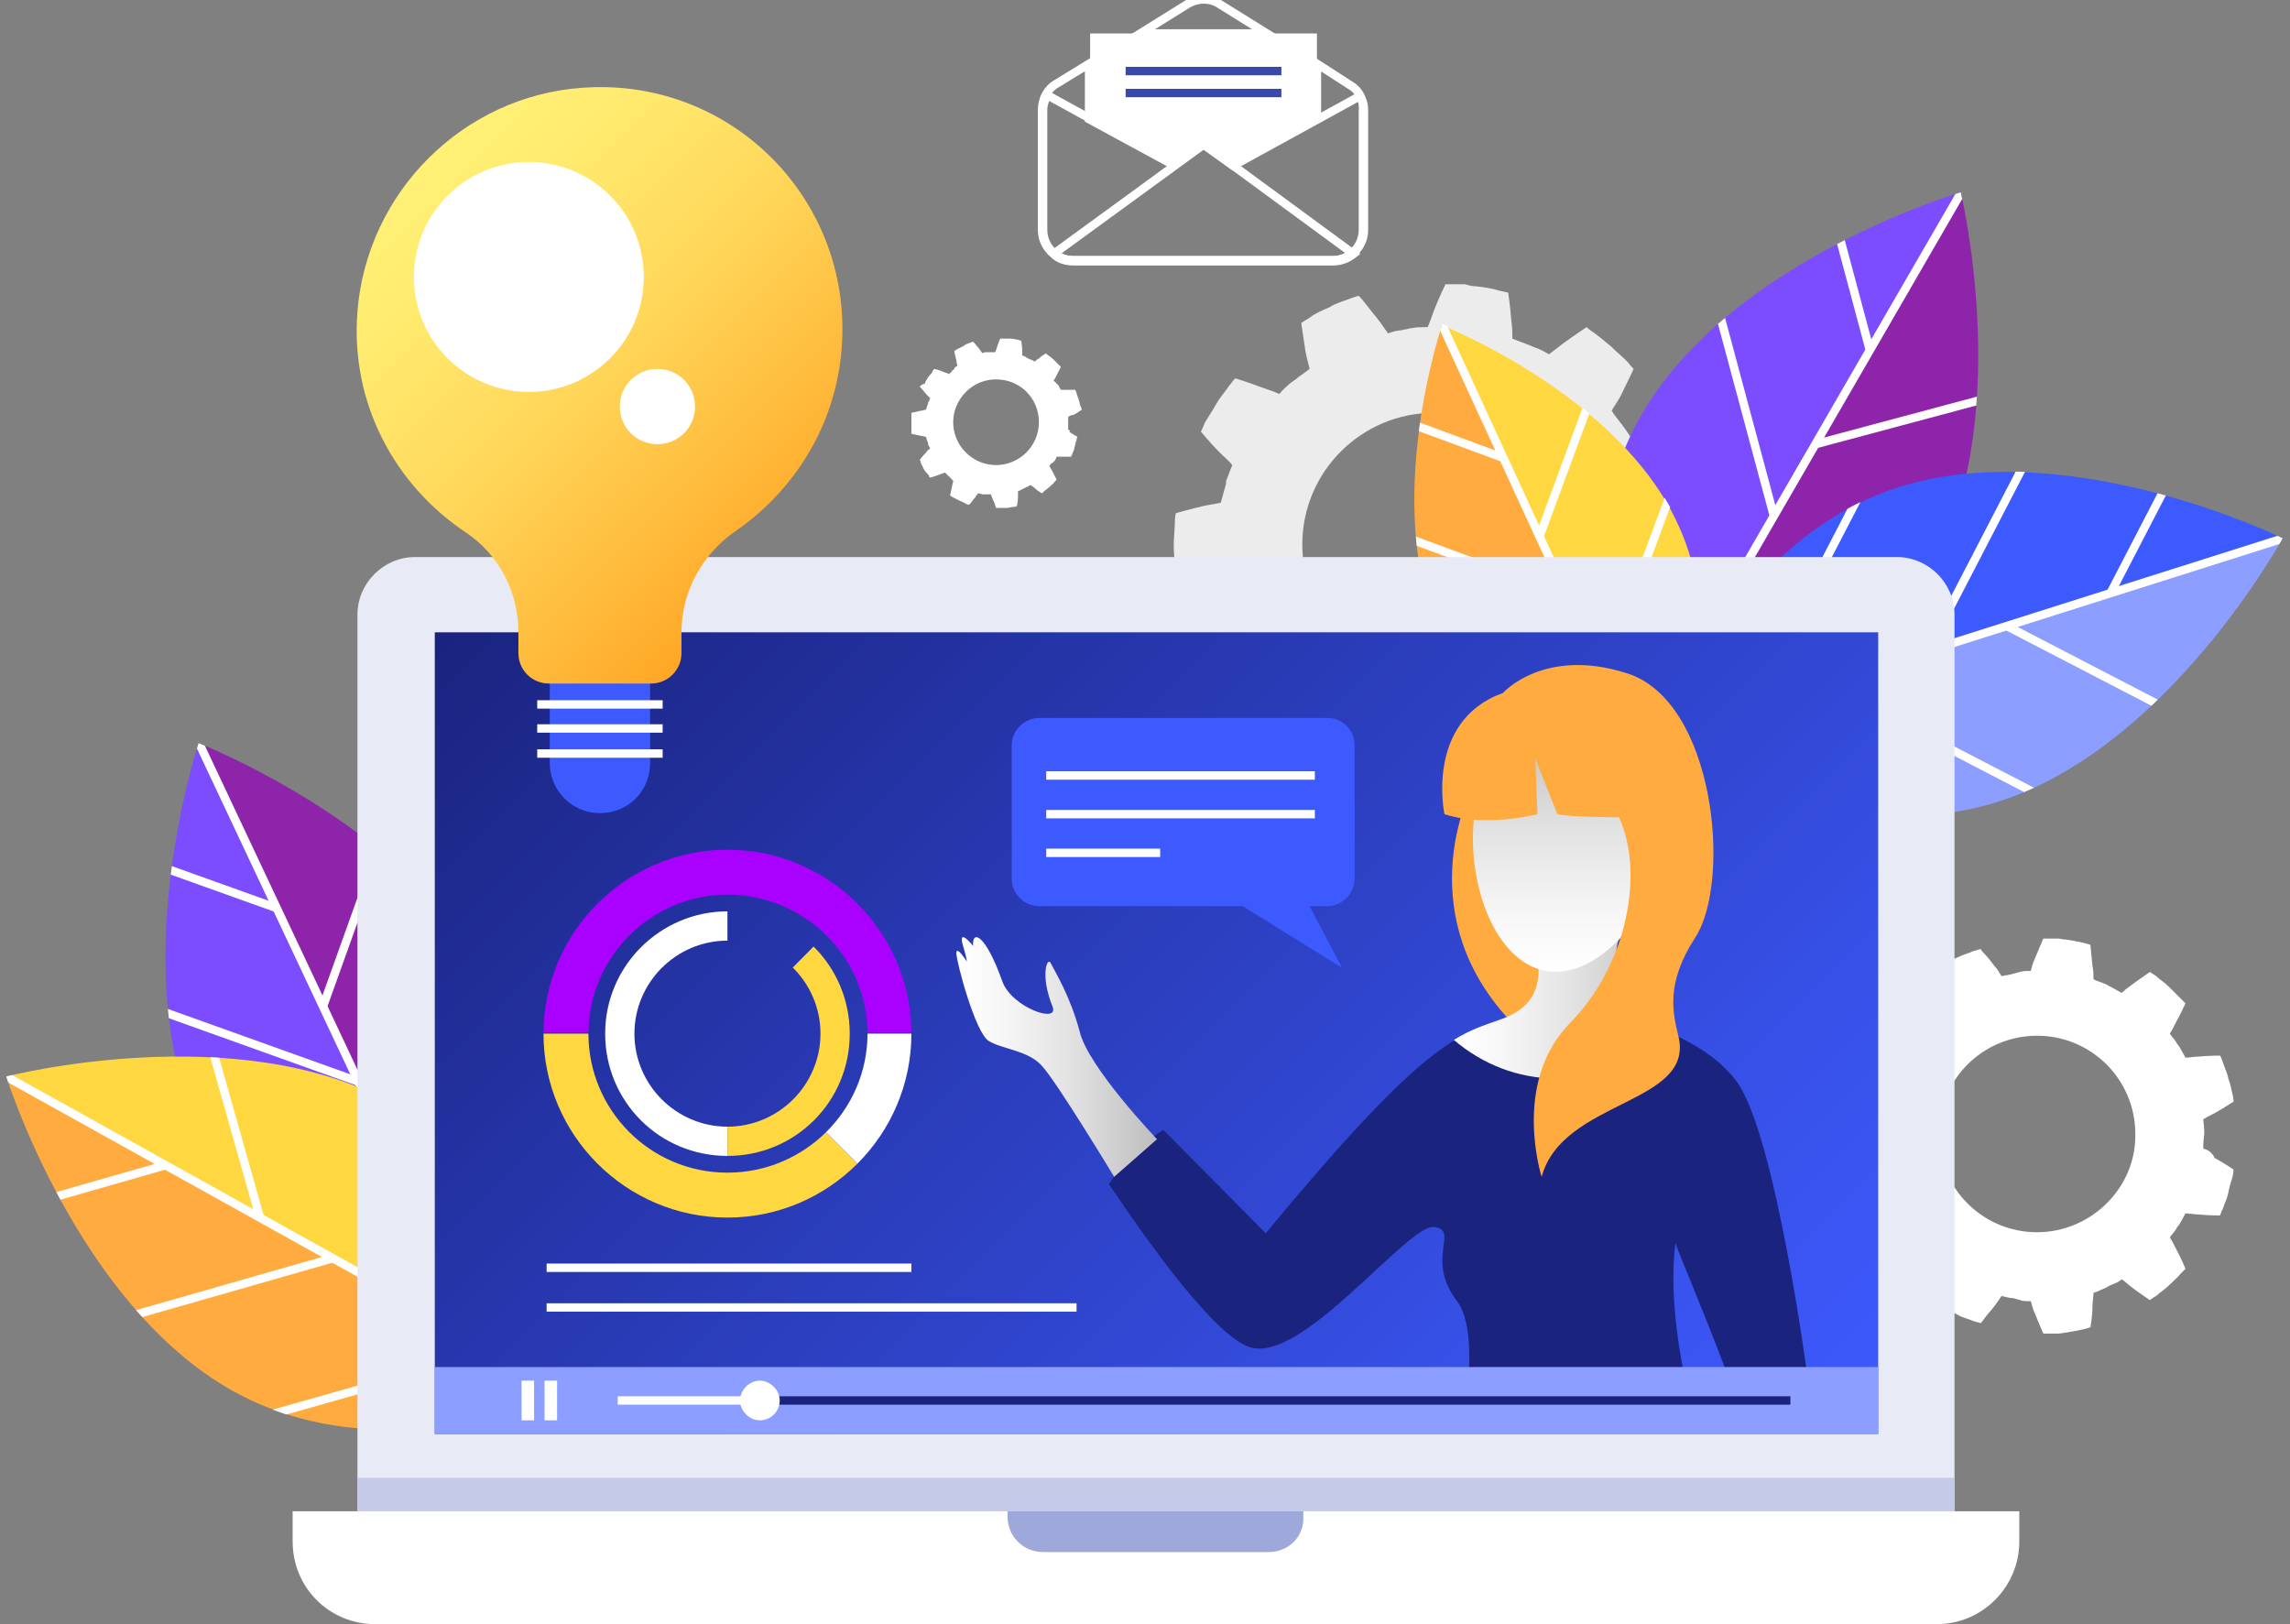 <?xml version="1.0" encoding="utf-8"?>
<!-- Generator: Adobe Illustrator 26.0.1, SVG Export Plug-In . SVG Version: 6.00 Build 0)  -->
<svg version="1.1" id="Layer_1" xmlns="http://www.w3.org/2000/svg" xmlns:xlink="http://www.w3.org/1999/xlink" x="0px" y="0px"
	 viewBox="0 0 219.1 155.4" style="enable-background:new 0 0 219.1 155.4;" xml:space="preserve">
<rect x="0" y="0" width="219.1" height="155.4" fill="#808080" stroke="none"/>
<style type="text/css">
	.st0{opacity:0.85;}
	.st1{fill:#FFFFFF;}
	.st2{clip-path:url(#SVGID_00000164506362656374440470000010582148900008043696_);}
	.st3{fill:#8E24AA;}
	.st4{fill:#7C4DFF;}
	.st5{fill:none;stroke:#FFFFFF;stroke-width:0.804;stroke-miterlimit:10;}
	.st6{fill:none;stroke:#1A237E;stroke-width:0.804;stroke-miterlimit:10;}
	.st7{clip-path:url(#SVGID_00000031921216460971110810000009233803810842050230_);}
	.st8{fill:#8C9EFF;}
	.st9{fill:#3D5AFE;}
	.st10{clip-path:url(#SVGID_00000026852321628900776610000011289778931072417672_);}
	.st11{fill:#FFD740;}
	.st12{fill:#FFAB40;}
	.st13{clip-path:url(#SVGID_00000053535624167872798790000000514603844926475170_);}
	.st14{clip-path:url(#SVGID_00000098195896447068546650000010390584342625976220_);}
	.st15{fill:#E8EAF6;}
	.st16{fill:#C5CAE9;}
	.st17{fill:#9FA8DA;}
	.st18{fill:url(#SVGID_00000045585020992165094060000014336557846038785204_);}
	.st19{clip-path:url(#SVGID_00000098210409143749384200000004952918255202328477_);}
	.st20{fill:#1A237E;}
	.st21{fill:url(#SVGID_00000029017785783173069250000009647059385714419085_);}
	.st22{fill:url(#SVGID_00000062187296663959815630000005333861062840898195_);}
	.st23{fill:url(#SVGID_00000139281718154881632290000010371693893477365418_);}
	.st24{clip-path:url(#SVGID_00000000940744892575868540000012221125975226926769_);}
	.st25{clip-path:url(#SVGID_00000162331197824902286840000007934604543277039039_);}
	.st26{fill:#AA00FF;}
	.st27{clip-path:url(#SVGID_00000180364013091554588900000018277962887028026797_);}
	.st28{clip-path:url(#SVGID_00000127749516385572596450000017005632655657985465_);}
	.st29{fill:url(#SVGID_00000098939550240808615690000012741477869332202168_);}
	.st30{fill:none;stroke:#3949AB;stroke-width:0.804;stroke-miterlimit:10;}
</style>
<g id="BACKGROUND">
</g>
<g id="OBJECTS">
	<g>
		<g class="st0">
			<g>
				<path class="st1" d="M158.5,54C158.5,54,158.5,54,158.5,54c0.1-1.2,0.1-1.9,0.1-1.9s0-0.8-0.1-1.9c0,0,0,0,0,0
					c0.4-0.2,1-0.5,1.5-0.8c1.2-0.7,2.4-1.4,2.4-1.4s-0.1-0.4-0.1-1c-0.1-0.6-0.3-1.3-0.5-2s-0.5-1.5-0.7-2
					c-0.1-0.3-0.2-0.5-0.2-0.7c-0.1-0.2-0.1-0.2-0.1-0.2s-1.4,0-2.8,0.1c-0.6,0-1.2,0.1-1.7,0.2c0,0,0,0,0,0
					c-0.2-0.5-0.5-0.9-0.7-1.2c-0.2-0.3-0.3-0.4-0.3-0.4s-0.1-0.2-0.3-0.4c-0.2-0.3-0.5-0.6-0.8-1.1c0,0,0,0,0,0
					c0.2-0.4,0.6-0.9,0.9-1.5c0.6-1.2,1.2-2.5,1.2-2.5s-0.3-0.3-0.6-0.7c-0.4-0.4-1-0.9-1.5-1.4c-0.6-0.5-1.2-1-1.6-1.3
					c-0.5-0.3-0.8-0.6-0.8-0.6s-1.2,0.8-2.3,1.6c-0.5,0.4-0.9,0.7-1.3,1c0,0,0,0,0,0c-0.5-0.3-0.9-0.5-1.2-0.6
					c-0.3-0.1-0.5-0.2-0.5-0.2s-0.2-0.1-0.5-0.2c-0.3-0.1-0.8-0.3-1.3-0.5c0,0,0,0,0,0c0-0.5,0-1.1-0.1-1.7
					c-0.1-1.4-0.3-2.7-0.3-2.7s-0.4-0.1-0.9-0.2c-0.6-0.2-1.3-0.3-2.1-0.4c-0.4,0-0.8-0.1-1.1-0.2c-0.4,0-0.7,0-1,0
					c-0.6,0-0.9,0-0.9,0s-0.6,1.2-1.1,2.5c-0.2,0.6-0.4,1.1-0.6,1.6c0,0,0,0-0.1,0c-0.6,0-1,0-1.4,0.1c-0.3,0-0.5,0.1-0.5,0.1
					s-0.2,0-0.5,0.1c-0.3,0-0.8,0.1-1.3,0.3c0,0,0,0,0,0c-0.3-0.4-0.6-0.9-1-1.4c-0.4-0.5-0.9-1.1-1.2-1.5s-0.6-0.7-0.6-0.7
					s-0.4,0.1-0.9,0.3c-0.5,0.2-1.3,0.4-1.9,0.8c-0.7,0.3-1.4,0.6-1.9,1c-0.5,0.3-0.8,0.5-0.8,0.5s0.2,1.4,0.4,2.7
					c0.1,0.6,0.3,1.2,0.4,1.7c0,0,0,0,0,0c-0.4,0.3-0.8,0.6-1.1,0.8c-0.2,0.2-0.4,0.3-0.4,0.3s-0.1,0.1-0.4,0.3
					c-0.2,0.2-0.6,0.5-1,1c0,0,0,0,0,0c-0.4-0.2-1-0.4-1.6-0.6c-1.3-0.5-2.6-0.9-2.6-0.9s-0.1,0.1-0.2,0.2c-0.1,0.1-0.2,0.3-0.4,0.5
					c-0.3,0.5-0.8,1-1.2,1.7c-0.4,0.7-0.8,1.3-1.1,1.8c-0.2,0.5-0.4,0.9-0.4,0.9s0.9,1.1,1.8,2c0.4,0.4,0.9,0.8,1.2,1.2c0,0,0,0,0,0
					c-0.2,0.5-0.4,1-0.5,1.3c-0.1,0.2-0.1,0.3-0.1,0.4c0,0.1,0,0.1,0,0.1s-0.2,0.7-0.5,1.8c0,0,0,0,0,0c-0.5,0.1-1.1,0.2-1.6,0.3
					c-1.3,0.3-2.7,0.7-2.7,0.7s-0.1,0.4-0.1,1c0,0.6-0.1,1.3-0.1,2.1c0,0.8,0.1,1.5,0.1,2.1c0,0.6,0.1,0.9,0.1,0.9s1.3,0.4,2.7,0.7
					c0.6,0.1,1.2,0.2,1.6,0.3c0,0,0,0,0,0c0.2,1.1,0.5,1.8,0.5,1.8s0,0.1,0,0.1c0,0.1,0.1,0.2,0.1,0.4c0.1,0.3,0.3,0.8,0.5,1.3
					c0,0,0,0,0,0c-0.4,0.3-0.8,0.7-1.2,1.2c-0.9,1-1.8,2-1.8,2s0.2,0.3,0.4,0.9c0.3,0.5,0.7,1.2,1.1,1.8c0.4,0.7,0.9,1.2,1.2,1.7
					c0.2,0.2,0.3,0.4,0.4,0.6c0.1,0.1,0.2,0.2,0.2,0.2s1.4-0.4,2.6-0.9c0.6-0.2,1.1-0.4,1.6-0.6c0,0,0,0,0,0c0.4,0.4,0.8,0.7,1,0.9
					c0.2,0.2,0.4,0.3,0.4,0.3s0.1,0.1,0.4,0.3c0.3,0.2,0.6,0.5,1.1,0.8c0,0,0,0,0,0c-0.1,0.5-0.3,1.1-0.4,1.7
					c-0.3,1.3-0.4,2.7-0.4,2.7s0.3,0.2,0.8,0.5c0.5,0.3,1.2,0.6,1.9,0.9c0.7,0.4,1.4,0.6,1.9,0.8c0.5,0.2,0.9,0.3,0.9,0.3
					s0.2-0.2,0.6-0.7c0.3-0.4,0.8-0.9,1.2-1.5c0.4-0.5,0.7-1,1-1.4c0,0,0,0,0,0c0.6,0.2,1,0.2,1.3,0.3c0.3,0.1,0.5,0.1,0.5,0.1
					s0.2,0,0.5,0.1c0.3,0.1,0.8,0.1,1.4,0.1c0,0,0,0,0.1,0c0.1,0.5,0.3,1,0.6,1.6c0.5,1.3,1.1,2.6,1.1,2.6s0.4,0,0.9-0.1
					c0.3,0,0.6,0,1-0.1c0.4,0,0.7-0.1,1.1-0.2c0.8-0.1,1.5-0.2,2.1-0.4c0.6-0.1,0.9-0.2,0.9-0.2s0.2-1.4,0.3-2.7
					c0.1-0.6,0.1-1.2,0.1-1.7c0,0,0,0,0,0c0.5-0.2,1-0.3,1.3-0.5c0.3-0.1,0.5-0.2,0.5-0.2s0.2-0.1,0.5-0.2c0.3-0.2,0.7-0.3,1.2-0.6
					c0,0,0,0,0,0c0.4,0.3,0.8,0.7,1.3,1c1.1,0.8,2.3,1.6,2.3,1.6s0.3-0.2,0.8-0.6c0.4-0.4,1.1-0.8,1.6-1.3c0.6-0.5,1.1-1,1.5-1.4
					c0.4-0.4,0.6-0.7,0.6-0.7s-0.6-1.3-1.2-2.5c-0.3-0.5-0.6-1.1-0.9-1.5c0,0,0,0,0,0c0.3-0.4,0.6-0.8,0.8-1.1
					c0.2-0.3,0.3-0.4,0.3-0.4s0.1-0.2,0.3-0.4c0.2-0.3,0.4-0.7,0.7-1.2c0,0,0,0,0,0c0.5,0.1,1.1,0.1,1.7,0.2
					c1.4,0.1,2.8,0.1,2.8,0.1s0.1-0.1,0.1-0.2c0.1-0.2,0.1-0.4,0.2-0.7c0.2-0.5,0.5-1.2,0.7-2c0.2-0.7,0.4-1.5,0.5-2
					c0.1-0.6,0.1-0.9,0.1-0.9s-1.2-0.8-2.4-1.4C159.4,54.5,158.9,54.3,158.5,54z M137.2,64.7c-7,0-12.6-5.7-12.6-12.6
					c0-7,5.7-12.6,12.6-12.6c7,0,12.6,5.7,12.6,12.6C149.8,59.1,144.2,64.7,137.2,64.7z"/>
			</g>
		</g>
		<g>
			<g>
				<path class="st1" d="M210.8,109.9C210.8,109.9,210.8,109.9,210.8,109.9c0-0.9,0.1-1.4,0.1-1.4s0-0.6-0.1-1.4c0,0,0,0,0,0
					c0.3-0.2,0.7-0.4,1.1-0.6c0.9-0.5,1.8-1.1,1.8-1.1s0-0.3-0.1-0.7c-0.1-0.4-0.2-1-0.4-1.5c-0.1-0.6-0.4-1.1-0.5-1.5
					c-0.1-0.2-0.1-0.4-0.2-0.5c0-0.1-0.1-0.2-0.1-0.2s-1.1,0-2.1,0.1c-0.4,0-0.9,0.1-1.2,0.1c0,0,0,0,0,0c-0.2-0.4-0.4-0.7-0.5-0.9
					c-0.1-0.2-0.2-0.3-0.2-0.3s-0.1-0.1-0.2-0.3c-0.1-0.2-0.4-0.5-0.6-0.8c0,0,0,0,0,0c0.2-0.3,0.4-0.7,0.6-1.1
					c0.5-0.9,0.9-1.8,0.9-1.8s-0.2-0.2-0.5-0.5s-0.7-0.7-1.1-1.1c-0.4-0.4-0.9-0.7-1.2-1c-0.3-0.2-0.6-0.4-0.6-0.4s-0.9,0.6-1.7,1.2
					c-0.4,0.3-0.7,0.5-1,0.8c0,0,0,0,0,0c-0.4-0.2-0.7-0.4-0.9-0.5s-0.4-0.2-0.4-0.2s-0.1-0.1-0.4-0.2c-0.2-0.1-0.6-0.2-1-0.4
					c0,0,0,0,0,0c0-0.4,0-0.8-0.1-1.3c-0.1-1-0.2-2-0.2-2s-0.3-0.1-0.7-0.2c-0.4-0.1-1-0.2-1.6-0.3c-0.3,0-0.6-0.1-0.8-0.1
					c-0.3,0-0.5,0-0.7,0c-0.4,0-0.7,0-0.7,0s-0.4,0.9-0.8,1.9c-0.2,0.4-0.3,0.8-0.4,1.2c0,0,0,0,0,0c-0.4,0-0.8,0-1,0.1
					c-0.2,0-0.4,0.1-0.4,0.1s-0.1,0-0.4,0.1s-0.6,0.1-1,0.2c0,0,0,0,0,0c-0.2-0.3-0.4-0.7-0.7-1c-0.3-0.4-0.6-0.8-0.9-1.1
					c-0.3-0.3-0.4-0.5-0.4-0.5s-0.3,0.1-0.7,0.2c-0.4,0.2-0.9,0.3-1.5,0.6c-0.5,0.2-1,0.5-1.4,0.7c-0.4,0.2-0.6,0.4-0.6,0.4
					s0.1,1,0.3,2c0.1,0.4,0.2,0.9,0.3,1.2c0,0,0,0,0,0c-0.3,0.2-0.6,0.5-0.8,0.6c-0.2,0.2-0.3,0.3-0.3,0.3s-0.1,0.1-0.3,0.3
					c-0.2,0.2-0.5,0.4-0.7,0.7c0,0,0,0,0,0c-0.3-0.1-0.7-0.3-1.2-0.5c-1-0.4-2-0.6-2-0.6s-0.1,0.1-0.1,0.2c-0.1,0.1-0.2,0.2-0.3,0.4
					c-0.2,0.3-0.6,0.8-0.9,1.3c-0.3,0.5-0.6,1-0.8,1.3c-0.2,0.4-0.3,0.6-0.3,0.6s0.7,0.8,1.4,1.5c0.3,0.3,0.6,0.6,0.9,0.9
					c0,0,0,0,0,0c-0.1,0.4-0.3,0.7-0.4,1c-0.1,0.1-0.1,0.2-0.1,0.3c0,0.1,0,0.1,0,0.1s-0.1,0.6-0.3,1.4c0,0,0,0,0,0
					c-0.4,0.1-0.8,0.1-1.2,0.2c-1,0.2-2,0.5-2,0.5s-0.1,0.3-0.1,0.7c0,0.4-0.1,1-0.1,1.6c0,0.6,0.1,1.1,0.1,1.6
					c0,0.4,0.1,0.7,0.1,0.7s1,0.3,2,0.5c0.4,0.1,0.9,0.2,1.2,0.2c0,0,0,0,0,0c0.2,0.8,0.3,1.4,0.3,1.4s0,0,0,0.1
					c0,0.1,0,0.2,0.1,0.3c0.1,0.2,0.2,0.6,0.4,1c0,0,0,0,0,0c-0.3,0.2-0.6,0.6-0.9,0.9c-0.7,0.7-1.4,1.5-1.4,1.5s0.1,0.3,0.3,0.6
					c0.2,0.4,0.5,0.9,0.8,1.4c0.3,0.5,0.7,0.9,0.9,1.3c0.1,0.2,0.2,0.3,0.3,0.4c0.1,0.1,0.1,0.1,0.1,0.1s1-0.3,2-0.6
					c0.4-0.1,0.8-0.3,1.2-0.5c0,0,0,0,0,0c0.3,0.3,0.6,0.5,0.7,0.7c0.2,0.2,0.3,0.3,0.3,0.3s0.1,0.1,0.3,0.3
					c0.2,0.1,0.5,0.4,0.8,0.6c0,0,0,0,0,0c-0.1,0.4-0.2,0.8-0.3,1.2c-0.2,1-0.3,2-0.3,2s0.2,0.1,0.6,0.4c0.4,0.2,0.9,0.4,1.4,0.7
					c0.5,0.3,1.1,0.4,1.5,0.6c0.4,0.1,0.7,0.2,0.7,0.2s0.2-0.2,0.4-0.5c0.2-0.3,0.6-0.7,0.9-1.1c0.3-0.4,0.5-0.7,0.7-1c0,0,0,0,0,0
					c0.4,0.1,0.8,0.2,1,0.2s0.4,0.1,0.4,0.1s0.1,0,0.4,0.1c0.2,0.1,0.6,0.1,1,0.1c0,0,0,0,0,0c0.1,0.3,0.2,0.8,0.4,1.2
					c0.4,1,0.8,1.9,0.8,1.9s0.3,0,0.7,0c0.2,0,0.5,0,0.7,0c0.3,0,0.6-0.1,0.8-0.1c0.6-0.1,1.1-0.2,1.6-0.3c0.4-0.1,0.7-0.2,0.7-0.2
					s0.2-1,0.2-2c0-0.5,0.1-0.9,0.1-1.3c0,0,0,0,0,0c0.4-0.1,0.7-0.3,1-0.4c0.2-0.1,0.4-0.2,0.4-0.2s0.1-0.1,0.4-0.2
					c0.2-0.1,0.6-0.2,0.9-0.5c0,0,0,0,0,0c0.3,0.2,0.6,0.5,1,0.8c0.8,0.6,1.7,1.2,1.7,1.2s0.2-0.2,0.6-0.4c0.3-0.3,0.8-0.6,1.2-1
					c0.4-0.4,0.9-0.8,1.1-1.1c0.3-0.3,0.5-0.5,0.5-0.5s-0.4-1-0.9-1.9c-0.2-0.4-0.4-0.8-0.6-1.1c0,0,0,0,0,0
					c0.2-0.3,0.5-0.6,0.6-0.8c0.1-0.2,0.2-0.3,0.2-0.3s0.1-0.1,0.2-0.3c0.1-0.2,0.3-0.5,0.5-0.9c0,0,0,0,0,0c0.4,0,0.8,0.1,1.2,0.1
					c1,0.1,2.1,0.1,2.1,0.1s0-0.1,0.1-0.2c0-0.1,0.1-0.3,0.2-0.5c0.1-0.4,0.4-0.9,0.5-1.5c0.1-0.6,0.3-1.1,0.4-1.5
					c0.1-0.4,0.1-0.7,0.1-0.7s-0.9-0.6-1.8-1.1C211.6,110.2,211.2,110,210.8,109.9z M194.9,117.9c-5.2,0-9.4-4.2-9.4-9.4
					s4.2-9.4,9.4-9.4s9.4,4.2,9.4,9.4C204.4,113.6,200.1,117.9,194.9,117.9z"/>
			</g>
		</g>
		<g>
			<g>
				<g>
					<defs>
						<path id="SVGID_1_" d="M184.4,55.4c-8.6,14.8-27.8,16.5-27.8,16.5s-8.1-17.5,0.5-32.3s30.5-21.2,30.5-21.2
							S193,40.6,184.4,55.4z"/>
					</defs>
					<clipPath id="SVGID_00000041272116041395854860000006671797697202023814_">
						<use xlink:href="#SVGID_1_"  style="overflow:visible;"/>
					</clipPath>
					<g style="clip-path:url(#SVGID_00000041272116041395854860000006671797697202023814_);">
						<g>
							<path class="st3" d="M187.6,18.4l-31,53.6l0,0c0,0,19.2-1.8,27.8-16.5S187.6,18.4,187.6,18.4z"/>
							<path class="st4" d="M187.6,18.4c0,0-21.9,6.4-30.5,21.2c-8.6,14.8-0.5,32.3-0.5,32.3L187.6,18.4L187.6,18.4z"/>
						</g>
						<line class="st5" x1="178.9" y1="33.5" x2="169.4" y2="-2"/>
						<line class="st5" x1="169.7" y1="49.3" x2="160.2" y2="13.9"/>
						<line class="st6" x1="160.7" y1="64.9" x2="151.2" y2="29.5"/>
						<line class="st5" x1="173.7" y1="42.5" x2="209.2" y2="33"/>
						<line class="st6" x1="164.5" y1="58.3" x2="200" y2="48.9"/>
						<line class="st5" x1="188.8" y1="16.4" x2="148" y2="86.9"/>
					</g>
				</g>
			</g>
			<g>
				<g>
					<defs>
						<path id="SVGID_00000103224386585669933620000006769870230790551468_" d="M191.2,76.7c-16.3,5.2-31.7-6.5-31.7-6.5
							s5.9-18.4,22.1-23.6s36.8,4.9,36.8,4.9S207.5,71.5,191.2,76.7z"/>
					</defs>
					<clipPath id="SVGID_00000178916749985678041240000014408147248878612908_">
						<use xlink:href="#SVGID_00000103224386585669933620000006769870230790551468_"  style="overflow:visible;"/>
					</clipPath>
					<g style="clip-path:url(#SVGID_00000178916749985678041240000014408147248878612908_);">
						<g>
							<path class="st8" d="M218.5,51.5l-59,18.7l0,0c0,0,15.4,11.7,31.7,6.5C207.5,71.5,218.5,51.5,218.5,51.5z"/>
							<path class="st9" d="M218.5,51.5c0,0-20.6-10-36.8-4.9c-16.3,5.2-22.1,23.5-22.1,23.5L218.5,51.5L218.5,51.5z"/>
						</g>
						<line class="st5" x1="201.9" y1="56.8" x2="218.8" y2="24.2"/>
						<line class="st5" x1="184.4" y1="62.3" x2="201.3" y2="29.7"/>
						<line class="st5" x1="167.3" y1="67.8" x2="184.2" y2="35.2"/>
						<line class="st5" x1="192" y1="59.9" x2="224.6" y2="76.8"/>
						<line class="st5" x1="174.5" y1="65.4" x2="207.1" y2="82.3"/>
						<line class="st5" x1="220.7" y1="50.8" x2="143.1" y2="75.4"/>
					</g>
				</g>
			</g>
			<g>
				<g>
					<defs>
						<path id="SVGID_00000109719690315976705630000014271397343160732060_" d="M160.7,50.3c5.7,12.4-2,25.8-2,25.8
							s-15.2-2.8-20.9-15.3s0.2-29.8,0.2-29.8S155,37.8,160.7,50.3z"/>
					</defs>
					<clipPath id="SVGID_00000032620164546139423330000011696223756452415409_">
						<use xlink:href="#SVGID_00000109719690315976705630000014271397343160732060_"  style="overflow:visible;"/>
					</clipPath>
					<g style="clip-path:url(#SVGID_00000032620164546139423330000011696223756452415409_);">
						<g>
							<path class="st11" d="M137.9,31.1l20.7,45l0,0c0,0,7.7-13.4,2-25.8C155,37.8,137.9,31.1,137.9,31.1z"/>
							<path class="st12" d="M137.9,31.1c0,0-5.9,17.3-0.2,29.8s20.9,15.3,20.9,15.3L137.9,31.1L137.9,31.1z"/>
						</g>
						<line class="st5" x1="143.8" y1="43.8" x2="116.2" y2="33.6"/>
						<line class="st5" x1="149.9" y1="57.1" x2="122.3" y2="46.9"/>
						<line class="st6" x1="156" y1="70.2" x2="128.4" y2="60"/>
						<line class="st5" x1="147.3" y1="51.3" x2="157.5" y2="23.7"/>
						<line class="st5" x1="153.4" y1="64.6" x2="163.6" y2="37.1"/>
						<line class="st5" x1="137.2" y1="29.4" x2="164.5" y2="88.7"/>
					</g>
				</g>
			</g>
		</g>
		<g>
			<g>
				<g>
					<defs>
						<path id="SVGID_00000102533367090825029550000007695544171531289221_" d="M47.6,94.8c7.3,15.4-2.2,32.2-2.2,32.2
							s-19-3.4-26.3-18.8S19,71.1,19,71.1S40.3,79.4,47.6,94.8z"/>
					</defs>
					<clipPath id="SVGID_00000178175095326271563360000000648679241630176159_">
						<use xlink:href="#SVGID_00000102533367090825029550000007695544171531289221_"  style="overflow:visible;"/>
					</clipPath>
					<g style="clip-path:url(#SVGID_00000178175095326271563360000000648679241630176159_);">
						<g>
							<path class="st3" d="M19,71.1l26.4,56l0,0c0,0,9.5-16.8,2.2-32.2C40.3,79.4,19,71.1,19,71.1z"/>
							<path class="st4" d="M19,71.1c0,0-7.2,21.7,0.1,37.2c7.3,15.5,26.3,18.8,26.3,18.8L19,71.1L19,71.1z"/>
						</g>
						<line class="st5" x1="26.5" y1="86.9" x2="-8.1" y2="74.5"/>
						<line class="st5" x1="34.3" y1="103.5" x2="-0.3" y2="91.1"/>
						<line class="st6" x1="42" y1="119.8" x2="7.4" y2="107.4"/>
						<line class="st5" x1="30.9" y1="96.3" x2="43.3" y2="61.7"/>
						<line class="st6" x1="38.7" y1="112.9" x2="51.1" y2="78.3"/>
						<line class="st5" x1="18.1" y1="69.1" x2="52.8" y2="142.8"/>
					</g>
				</g>
			</g>
			<g>
				<g>
					<defs>
						<path id="SVGID_00000114063643251281505480000014512769320266550920_" d="M37.6,105.6c14.9,8.3,17,27.5,17,27.5
							s-17.4,8.4-32.3,0C7.4,124.8,0.6,103,0.6,103S22.7,97.3,37.6,105.6z"/>
					</defs>
					<clipPath id="SVGID_00000033355440892350981570000011693606682275694231_">
						<use xlink:href="#SVGID_00000114063643251281505480000014512769320266550920_"  style="overflow:visible;"/>
					</clipPath>
					<g style="clip-path:url(#SVGID_00000033355440892350981570000011693606682275694231_);">
						<g>
							<path class="st11" d="M0.6,103l54,30.1l0,0c0,0-2.1-19.2-17-27.5C22.7,97.3,0.6,103,0.6,103z"/>
							<path class="st12" d="M0.6,103c0,0,6.8,21.8,21.7,30.1c14.9,8.3,32.3,0,32.3,0L0.6,103L0.6,103z"/>
						</g>
						<line class="st5" x1="15.8" y1="111.5" x2="-19.5" y2="121.6"/>
						<line class="st5" x1="31.8" y1="120.4" x2="-3.5" y2="130.5"/>
						<line class="st5" x1="47.6" y1="129.2" x2="12.3" y2="139.2"/>
						<line class="st5" x1="24.9" y1="116.6" x2="14.9" y2="81.2"/>
						<line class="st6" x1="40.9" y1="125.5" x2="30.9" y2="90.1"/>
						<line class="st5" x1="-1.4" y1="101.9" x2="69.8" y2="141.5"/>
					</g>
				</g>
			</g>
		</g>
		<g>
			<g>
				<path class="st15" d="M187,144.6H34.2V58.8c0-3,2.5-5.5,5.5-5.5h141.8c3,0,5.5,2.5,5.5,5.5L187,144.6L187,144.6z"/>
				<rect x="34.2" y="141.4" class="st16" width="152.8" height="3.2"/>
				<path class="st1" d="M185.3,155.4H35.9c-4.4,0-7.9-3.5-7.9-7.9v-2.9h165.2v2.9C193.2,151.8,189.7,155.4,185.3,155.4z"/>
				<path class="st17" d="M121.4,148.5H99.8c-1.9,0-3.4-1.5-3.4-3.4v-0.5h28.3v0.5C124.8,147,123.3,148.5,121.4,148.5z"/>
				
					<linearGradient id="SVGID_00000132786965594252487090000013292818088535667375_" gradientUnits="userSpaceOnUse" x1="56.919" y1="97.76" x2="164.329" y2="-9.65" gradientTransform="matrix(1 0 0 -1 0 142.92)">
					<stop  offset="0" style="stop-color:#1A237E"/>
					<stop  offset="0.317" style="stop-color:#2636AB"/>
					<stop  offset="0.779" style="stop-color:#3750E7"/>
					<stop  offset="1" style="stop-color:#3D5AFE"/>
				</linearGradient>
				
					<rect x="41.6" y="60.5" style="fill:url(#SVGID_00000132786965594252487090000013292818088535667375_);" width="138.1" height="76.7"/>
				<g>
					<g>
						<defs>
							<rect id="SVGID_00000048470286329062471290000003238334737049521341_" x="41.6" y="60.5" width="138.1" height="75.1"/>
						</defs>
						<clipPath id="SVGID_00000139267149467925337010000000995767382793494688_">
							<use xlink:href="#SVGID_00000048470286329062471290000003238334737049521341_"  style="overflow:visible;"/>
						</clipPath>
						<g style="clip-path:url(#SVGID_00000139267149467925337010000000995767382793494688_);">
							<path class="st12" d="M140.5,76.2c0,0-5.6,11.6,4.3,21.8h8.2l-3-23.4L140.5,76.2z"/>
							<g>
								<path class="st20" d="M165.5,132.2h7.5c0,0-3.1-23.8-6.9-28.8s-10.8-5.1-11.2-8.8c-0.5-3.7,0.1-4.7,0.1-4.7l-7.9,0.6
									c0.3,2.4,0.9,5.6-3.6,7.1c-4.5,1.5-8.1,3.1-22.4,20.4l-9.8-9.9c-1.4,0.9-3.4,2.5-5.2,5.2c3.9,5.8,10.2,14.6,13.5,15.6
									c5,1.6,15.1-11.8,17.6-11.5s-0.9,3,2.2,7.1c3.1,4-0.9,19.4-0.9,19.4h26.1c0,0-5.6-14.7-4.3-25
									C160.1,118.7,164.1,128.1,165.5,132.2z"/>
								
									<linearGradient id="SVGID_00000150817072789030821900000014763369108422623104_" gradientUnits="userSpaceOnUse" x1="139.124" y1="46.38" x2="159.434" y2="46.38" gradientTransform="matrix(1 0 0 -1 0 142.92)">
									<stop  offset="0" style="stop-color:#FFFFFF"/>
									<stop  offset="0.221" style="stop-color:#F7F7F7"/>
									<stop  offset="0.556" style="stop-color:#E3E3E3"/>
									<stop  offset="0.962" style="stop-color:#C1C1C1"/>
									<stop  offset="1" style="stop-color:#BDBDBD"/>
								</linearGradient>
								<path style="fill:url(#SVGID_00000150817072789030821900000014763369108422623104_);" d="M149,103.2c4.1,0,7.7-1.6,10.4-4.3
									c-2.4-1.3-4.4-2.2-4.6-4.3c-0.5-3.7,0.1-4.7,0.1-4.7l-7.9,0.6c0.3,2.4,0.9,5.6-3.6,7.1c-1.4,0.5-2.7,0.9-4.3,1.9
									C141.8,101.8,145.2,103.2,149,103.2z"/>
							</g>
							
								<linearGradient id="SVGID_00000030465632515333241750000018355847105908421801_" gradientUnits="userSpaceOnUse" x1="91.544" y1="41.769" x2="110.714" y2="41.769" gradientTransform="matrix(1 0 0 -1 0 142.92)">
								<stop  offset="0" style="stop-color:#FFFFFF"/>
								<stop  offset="0.221" style="stop-color:#F7F7F7"/>
								<stop  offset="0.556" style="stop-color:#E3E3E3"/>
								<stop  offset="0.962" style="stop-color:#C1C1C1"/>
								<stop  offset="1" style="stop-color:#BDBDBD"/>
							</linearGradient>
							<path style="fill:url(#SVGID_00000030465632515333241750000018355847105908421801_);" d="M110.7,109c0,0-6.6-6.9-7.4-10.3
								c-0.9-3.4-2.4-5.8-2.8-6.6c-0.3-0.5-1,1.2,0.2,4.2c0.7,1.7-3.9,0.1-4.8-2.4c-1.6-4.5-2.9-5-2.8-3.4c0,0-1.6-2-0.9,0.2
								c0.3,1,0.3,1.3,0.3,1.3s-1-1.6-1-0.8s1.8,7.6,3.1,8.4c1.3,0.8,3.8,0.9,5.1,2.4c1.4,1.5,6.9,10.6,6.9,10.6L110.7,109z"/>
							
								<linearGradient id="SVGID_00000183221507652984421380000002160555029329995186_" gradientUnits="userSpaceOnUse" x1="150.433" y1="49.921" x2="150.433" y2="74.001" gradientTransform="matrix(1 0 0 -1 0 142.92)">
								<stop  offset="0" style="stop-color:#FFFFFF"/>
								<stop  offset="0.221" style="stop-color:#F7F7F7"/>
								<stop  offset="0.556" style="stop-color:#E3E3E3"/>
								<stop  offset="0.962" style="stop-color:#C1C1C1"/>
								<stop  offset="1" style="stop-color:#BDBDBD"/>
							</linearGradient>
							<path style="fill:url(#SVGID_00000183221507652984421380000002160555029329995186_);" d="M159.7,80.5
								c-1.2,6.6-6.7,13.3-11.8,12.4c-5.1-0.9-7.9-9.2-6.7-15.8c1.2-6.6,5.9-9,11-8.1C157.3,70,160.9,73.9,159.7,80.5z"/>
							<path class="st12" d="M147.1,77.9c0,0-4.9,1.3-8.9,0c0,0-1.9-8.9,5.6-11.6c0,0,3.9-4.4,11.8-1.9c8.5,2.6,10.1,19.9,6.6,25.3
								c-2.8,4.3-2.2,7.1-1.6,9.5c1.5,6.5-11.1,6-13.1,13.4c0,0-2.9-9,2.7-14.7s7.1-14.5,4.7-19.7c0,0-4.7,0-5.9-0.3l-2.1-5.3
								L147.1,77.9z"/>
						</g>
					</g>
					<g>
						<defs>
							<rect id="SVGID_00000041289799781249280260000002415552069747016125_" x="41.6" y="60.5" width="138.1" height="75.1"/>
						</defs>
						<clipPath id="SVGID_00000024705207692846472680000013980204340274157195_">
							<use xlink:href="#SVGID_00000041289799781249280260000002415552069747016125_"  style="overflow:visible;"/>
						</clipPath>
						<g style="clip-path:url(#SVGID_00000024705207692846472680000013980204340274157195_);">
							<g>
								<g>
									<g>
										<defs>
											<path id="SVGID_00000111173979532099772420000003680492352183541665_" d="M69.6,81.3c-9.7,0-17.6,7.9-17.6,17.6
												s7.9,17.6,17.6,17.6s17.6-7.9,17.6-17.6C87.2,89.2,79.3,81.3,69.6,81.3z M69.6,112.2c-7.4,0-13.3-6-13.3-13.3
												s6-13.3,13.3-13.3S83,91.5,83,98.9C83,106.2,77,112.2,69.6,112.2z"/>
										</defs>
										<clipPath id="SVGID_00000143616070116234213460000015871381833559483318_">
											<use xlink:href="#SVGID_00000111173979532099772420000003680492352183541665_"  style="overflow:visible;"/>
										</clipPath>
										<g style="clip-path:url(#SVGID_00000143616070116234213460000015871381833559483318_);">
											<path class="st26" d="M69.6,80.6c-10.1,0-18.2,8.2-18.2,18.2h36.5C87.9,88.8,79.7,80.6,69.6,80.6z"/>
											<g>
												<path class="st1" d="M69.6,98.9l12.9,12.9c3.3-3.3,5.3-7.8,5.3-12.9H69.6z"/>
												<path class="st11" d="M69.6,98.9H51.4c0,10.1,8.2,18.2,18.2,18.2c5,0,9.6-2,12.9-5.3L69.6,98.9z"/>
											</g>
										</g>
									</g>
								</g>
								<g>
									<g>
										<defs>
											<path id="SVGID_00000008857899457711954620000017726536815450576055_" d="M57.9,98.9c0,6.5,5.2,11.7,11.7,11.7
												c6.5,0,11.7-5.2,11.7-11.7c0-6.5-5.2-11.7-11.7-11.7C63.2,87.2,57.9,92.4,57.9,98.9z M78.5,98.9c0,4.9-4,8.9-8.9,8.9
												c-4.9,0-8.9-4-8.9-8.9c0-4.9,4-8.9,8.9-8.9C74.5,90,78.5,94,78.5,98.9z"/>
										</defs>
										<clipPath id="SVGID_00000101813367725965436700000006574207997811582851_">
											<use xlink:href="#SVGID_00000008857899457711954620000017726536815450576055_"  style="overflow:visible;"/>
										</clipPath>
										<g style="clip-path:url(#SVGID_00000101813367725965436700000006574207997811582851_);">
											<path class="st1" d="M57.5,98.9c0,6.7,5.4,12.1,12.1,12.1V86.7C62.9,86.7,57.5,92.2,57.5,98.9z"/>
											<g>
												<path class="st11" d="M69.6,98.9V111c6.7,0,12.1-5.4,12.1-12.1c0-3.3-1.4-6.4-3.6-8.6L69.6,98.9z"/>
											</g>
										</g>
									</g>
								</g>
							</g>
							<line class="st5" x1="52.3" y1="121.3" x2="87.2" y2="121.3"/>
							<line class="st5" x1="52.3" y1="125.1" x2="103" y2="125.1"/>
						</g>
					</g>
					<g>
						<defs>
							<rect id="SVGID_00000106845516176530617120000011169327231857459878_" x="41.6" y="60.5" width="138.1" height="75.1"/>
						</defs>
						<clipPath id="SVGID_00000101820170658538703360000014238178773210250413_">
							<use xlink:href="#SVGID_00000106845516176530617120000011169327231857459878_"  style="overflow:visible;"/>
						</clipPath>
						<g style="clip-path:url(#SVGID_00000101820170658538703360000014238178773210250413_);">
							<path class="st9" d="M127,68.7H99.4c-1.4,0-2.6,1.2-2.6,2.6v12.8c0,1.4,1.2,2.6,2.6,2.6h19.5l9.5,5.9l-3.1-5.9h1.7
								c1.4,0,2.6-1.2,2.6-2.6V71.3C129.6,69.9,128.5,68.7,127,68.7z"/>
							<g>
								<line class="st5" x1="100.1" y1="74.2" x2="125.8" y2="74.2"/>
								<line class="st5" x1="100.1" y1="77.9" x2="125.8" y2="77.9"/>
								<line class="st5" x1="100.1" y1="81.6" x2="111" y2="81.6"/>
							</g>
						</g>
					</g>
				</g>
				<g>
					<rect x="41.6" y="130.8" class="st8" width="138.1" height="6.4"/>
					<g>
						<g>
							<g>
								<rect x="49.9" y="132.1" class="st1" width="1.2" height="3.8"/>
								<rect x="52.1" y="132.1" class="st1" width="1.2" height="3.8"/>
							</g>
						</g>
						<line class="st5" x1="59.1" y1="134" x2="72.2" y2="134"/>
						<line class="st6" x1="72.2" y1="134" x2="171.3" y2="134"/>
						<path class="st1" d="M74.6,134c0,1.1-0.9,1.9-1.9,1.9s-1.9-0.9-1.9-1.9s0.9-1.9,1.9-1.9C73.7,132.1,74.6,133,74.6,134z"/>
					</g>
				</g>
			</g>
		</g>
		<g>
			<g>
				<path class="st9" d="M57.4,77.8L57.4,77.8c-2.7,0-4.8-2.2-4.8-4.8v-8.9h9.6V73C62.2,75.7,60.1,77.8,57.4,77.8z"/>
				
					<linearGradient id="SVGID_00000113340083282254342120000001626547764155307693_" gradientUnits="userSpaceOnUse" x1="39.263" y1="126.065" x2="75.555" y2="89.773" gradientTransform="matrix(1 0 0 -1 0 142.92)">
					<stop  offset="0" style="stop-color:#FFF176"/>
					<stop  offset="0.194" style="stop-color:#FFEA6E"/>
					<stop  offset="0.487" style="stop-color:#FFD75A"/>
					<stop  offset="0.842" style="stop-color:#FFB738"/>
					<stop  offset="1" style="stop-color:#FFA726"/>
				</linearGradient>
				<path style="fill:url(#SVGID_00000113340083282254342120000001626547764155307693_);" d="M80.6,31.5c0-13.4-11.3-24.1-24.9-23.1
					c-11.4,0.8-20.6,10-21.5,21.4c-0.7,8.8,3.6,16.6,10.3,21.1c3.2,2.1,5.1,5.7,5.1,9.6v2c0,1.6,1.3,2.9,2.9,2.9h9.8
					c1.6,0,2.9-1.3,2.9-2.9v-2c0-3.9,2-7.5,5.2-9.7C76.6,46.5,80.6,39.5,80.6,31.5z"/>
				<line class="st5" x1="51.4" y1="67.4" x2="63.4" y2="67.4"/>
				<line class="st5" x1="51.4" y1="69.7" x2="63.4" y2="69.7"/>
				<line class="st5" x1="51.4" y1="72.1" x2="63.4" y2="72.1"/>
			</g>
			<g>
				<ellipse class="st1" cx="50.6" cy="26.5" rx="11" ry="11"/>
				<path class="st1" d="M66.5,38.9c0,2-1.6,3.6-3.6,3.6c-2,0-3.6-1.6-3.6-3.6c0-2,1.6-3.6,3.6-3.6C64.9,35.3,66.5,36.9,66.5,38.9z"
					/>
			</g>
		</g>
		<g>
			<g>
				<path class="st1" d="M102.2,41.1L102.2,41.1c0-0.4,0-0.6,0-0.6s0-0.2,0-0.6v0c0.1-0.1,0.3-0.2,0.5-0.2c0.4-0.2,0.8-0.5,0.8-0.5
					s0-0.1-0.1-0.3c-0.1-0.2-0.1-0.4-0.2-0.7s-0.2-0.5-0.2-0.6c0-0.1-0.1-0.2-0.1-0.2c0,0,0-0.1,0-0.1s-0.5,0-0.9,0
					c-0.2,0-0.4,0-0.5,0c0,0,0,0,0,0c-0.1-0.2-0.2-0.3-0.2-0.4c-0.1-0.1-0.1-0.1-0.1-0.1s0,0-0.1-0.1s-0.2-0.2-0.3-0.3l0,0
					c0.1-0.1,0.2-0.3,0.3-0.5c0.2-0.4,0.4-0.8,0.4-0.8s-0.1-0.1-0.2-0.2c-0.1-0.1-0.3-0.3-0.5-0.5c-0.2-0.2-0.4-0.3-0.5-0.4
					c-0.2-0.1-0.2-0.2-0.2-0.2s-0.4,0.2-0.7,0.5c-0.2,0.1-0.3,0.2-0.4,0.3l0,0c-0.2-0.1-0.3-0.2-0.4-0.2c-0.1,0-0.2-0.1-0.2-0.1
					s-0.1,0-0.2-0.1s-0.2-0.1-0.4-0.2c0,0,0,0,0,0c0-0.2,0-0.3,0-0.5c0-0.4-0.1-0.9-0.1-0.9s-0.1,0-0.3-0.1c-0.2,0-0.4-0.1-0.7-0.1
					c-0.1,0-0.2,0-0.4,0s-0.2,0-0.3,0c-0.2,0-0.3,0-0.3,0s-0.2,0.4-0.3,0.8c-0.1,0.2-0.1,0.4-0.2,0.5h0c-0.2,0-0.3,0-0.4,0
					c-0.1,0-0.2,0-0.2,0s-0.1,0-0.2,0s-0.3,0-0.4,0.1h0c-0.1-0.1-0.2-0.3-0.3-0.4c-0.1-0.2-0.3-0.3-0.4-0.5
					c-0.1-0.1-0.2-0.2-0.2-0.2s-0.1,0-0.3,0.1c-0.2,0.1-0.4,0.1-0.6,0.3c-0.2,0.1-0.4,0.2-0.6,0.3c-0.2,0.1-0.3,0.2-0.3,0.2
					s0.1,0.5,0.2,0.9c0,0.2,0.1,0.4,0.1,0.5l0,0c-0.2,0.1-0.3,0.2-0.3,0.3c-0.1,0.1-0.1,0.1-0.1,0.1s-0.1,0-0.1,0.1
					c-0.1,0.1-0.2,0.2-0.3,0.3l0,0c-0.1-0.1-0.3-0.1-0.5-0.2c-0.4-0.2-0.9-0.3-0.9-0.3s0,0-0.1,0.1c0,0-0.1,0.1-0.1,0.2
					c-0.1,0.2-0.3,0.3-0.4,0.5c-0.1,0.2-0.3,0.4-0.3,0.6C88.1,36.8,88,37,88,37s0.3,0.3,0.6,0.7c0.1,0.1,0.3,0.3,0.4,0.4
					c0,0,0,0,0,0c-0.1,0.2-0.1,0.3-0.2,0.4c0,0,0,0.1,0,0.1s0,0,0,0s-0.1,0.2-0.2,0.6v0c-0.2,0-0.3,0.1-0.5,0.1
					c-0.4,0.1-0.9,0.2-0.9,0.2s0,0.1,0,0.3c0,0.2,0,0.4,0,0.7c0,0.2,0,0.5,0,0.7c0,0.2,0,0.3,0,0.3s0.4,0.1,0.9,0.2
					c0.2,0,0.4,0.1,0.5,0.1v0c0.1,0.4,0.2,0.6,0.2,0.6s0,0,0,0c0,0,0,0.1,0,0.1c0,0.1,0.1,0.2,0.2,0.4c0,0,0,0,0,0
					c-0.1,0.1-0.3,0.2-0.4,0.4c-0.3,0.3-0.6,0.7-0.6,0.7s0.1,0.1,0.1,0.3c0.1,0.2,0.2,0.4,0.3,0.6c0.1,0.2,0.3,0.4,0.4,0.5
					c0.1,0.1,0.1,0.1,0.1,0.2s0.1,0.1,0.1,0.1s0.4-0.1,0.9-0.3c0.2-0.1,0.4-0.1,0.5-0.2l0,0c0.1,0.1,0.2,0.2,0.3,0.3
					c0.1,0.1,0.1,0.1,0.1,0.1s0.1,0,0.1,0.1c0.1,0.1,0.2,0.2,0.3,0.3l0,0c0,0.2-0.1,0.3-0.1,0.5c-0.1,0.4-0.2,0.9-0.2,0.9
					s0.1,0.1,0.3,0.2c0.2,0.1,0.4,0.2,0.6,0.3s0.5,0.2,0.6,0.3c0.2,0.1,0.3,0.1,0.3,0.1s0.1-0.1,0.2-0.2c0.1-0.1,0.2-0.3,0.4-0.5
					c0.1-0.2,0.2-0.3,0.3-0.4h0c0.2,0,0.3,0.1,0.4,0.1c0.1,0,0.2,0,0.2,0s0.1,0,0.2,0c0.1,0,0.3,0,0.4,0h0c0.1,0.2,0.1,0.3,0.2,0.5
					c0.2,0.4,0.3,0.8,0.3,0.8s0.1,0,0.3,0c0.1,0,0.2,0,0.3,0c0.1,0,0.2,0,0.4,0c0.2,0,0.5-0.1,0.7-0.1s0.3-0.1,0.3-0.1
					s0.1-0.4,0.1-0.9c0-0.2,0-0.4,0-0.5c0,0,0,0,0,0c0.2-0.1,0.3-0.1,0.4-0.2c0.1,0,0.2-0.1,0.2-0.1s0.1,0,0.2-0.1
					c0.1,0,0.2-0.1,0.4-0.2l0,0c0.1,0.1,0.3,0.2,0.4,0.3c0.3,0.3,0.7,0.5,0.7,0.5s0.1-0.1,0.2-0.2s0.3-0.2,0.5-0.4s0.4-0.3,0.5-0.5
					c0.1-0.1,0.2-0.2,0.2-0.2s-0.2-0.4-0.4-0.8c-0.1-0.2-0.2-0.3-0.3-0.5l0,0c0.1-0.2,0.2-0.3,0.3-0.3c0.1-0.1,0.1-0.1,0.1-0.1
					s0,0,0.1-0.1c0.1-0.1,0.1-0.2,0.2-0.4c0,0,0,0,0,0c0.2,0,0.3,0,0.5,0c0.4,0,0.9,0,0.9,0s0,0,0-0.1c0,0,0.1-0.1,0.1-0.2
					c0.1-0.2,0.2-0.4,0.2-0.6c0.1-0.2,0.1-0.5,0.2-0.7c0-0.2,0.1-0.3,0.1-0.3s-0.4-0.2-0.8-0.5C102.5,41.2,102.3,41.2,102.2,41.1z
					 M95.3,44.5c-2.2,0-4.1-1.8-4.1-4.1c0-2.2,1.8-4.1,4.1-4.1s4.1,1.8,4.1,4.1C99.4,42.7,97.5,44.5,95.3,44.5z"/>
			</g>
		</g>
		<g>
			<path class="st5" d="M112.4,15.8l-12.2-6.7c-0.2,0.4-0.4,0.9-0.4,1.4v11.5c0,1.6,1.3,2.9,2.9,2.9h24.9c1.6,0,2.9-1.3,2.9-2.9
				V10.6c0-0.5-0.1-1-0.4-1.4l-12.2,6.7"/>
			<path class="st5" d="M115.2,13.8l-14.4,10.5c0.5,0.5,1.2,0.7,1.9,0.7h24.9c0.7,0,1.4-0.3,1.9-0.7L115.2,13.8z"/>
			<polygon class="st1" points="115.2,13.8 117.9,15.8 126,11.4 126,3.2 104.3,3.2 104.3,11.4 112.4,15.8 			"/>
			<g>
				<path class="st5" d="M121.2,3.2l-4.5-2.8c-0.9-0.6-2.1-0.6-3.1,0l-4.5,2.8H121.2z"/>
				<path class="st5" d="M129.1,8.1L126,6.1v5.3l-8.1,4.4l-2.8-2l-2.8,2l-8.1-4.4V6.1l-3.1,1.9c-0.9,0.5-1.4,1.5-1.4,2.5v11.5
					c0,1.6,1.3,2.9,2.9,2.9h24.9c1.6,0,2.9-1.3,2.9-2.9V10.6C130.5,9.5,130,8.6,129.1,8.1z"/>
			</g>
			<line class="st30" x1="107.7" y1="6.8" x2="122.6" y2="6.8"/>
			<line class="st30" x1="107.7" y1="8.9" x2="122.6" y2="8.9"/>
		</g>
	</g>
</g>
</svg>
